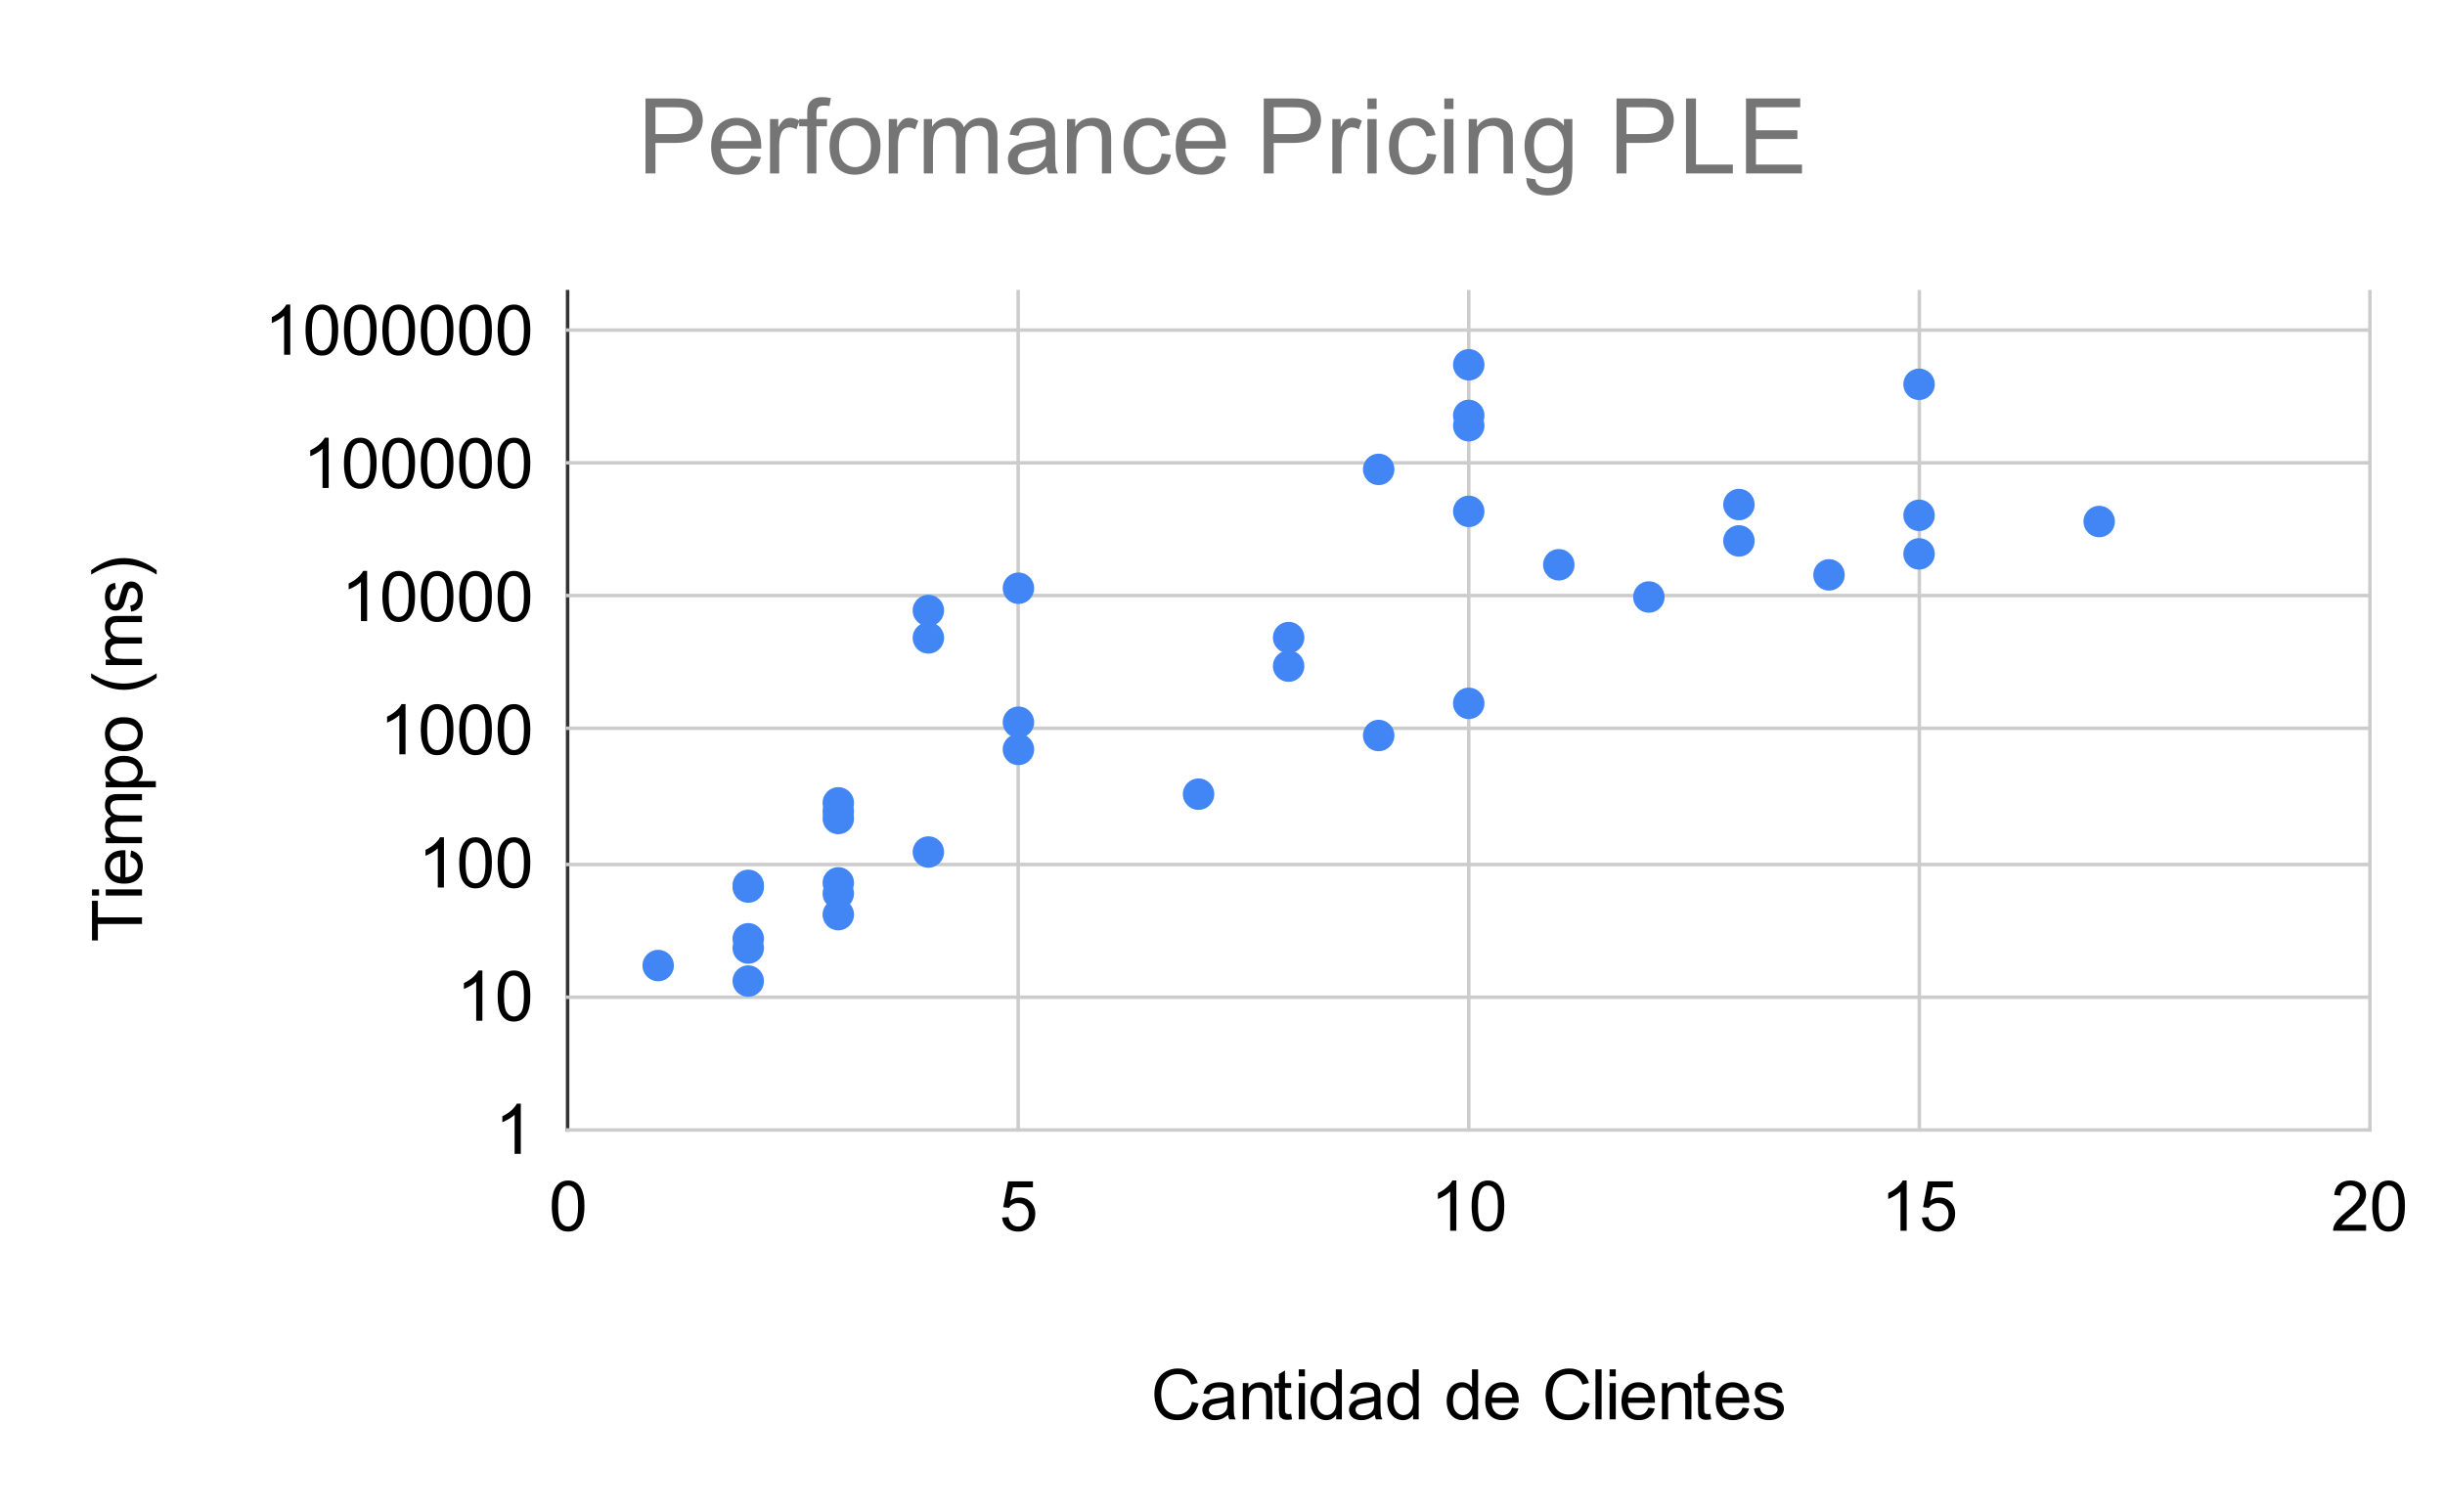 <svg version="1.1" viewBox="0.0 0.0 700.0 433.0" fill="none" stroke="none" stroke-linecap="square" stroke-miterlimit="10" width="700" height="433" xmlns:xlink="http://www.w3.org/1999/xlink" xmlns="http://www.w3.org/2000/svg"><path fill="#ffffff" d="M0 0L700.0 0L700.0 433.0L0 433.0L0 0Z" fill-rule="nonzero"/><path stroke="#333333" stroke-width="1.0" stroke-linecap="butt" d="M162.5 83.5L162.5 323.5" fill-rule="nonzero"/><path stroke="#cccccc" stroke-width="1.0" stroke-linecap="butt" d="M291.5 83.5L291.5 323.5" fill-rule="nonzero"/><path stroke="#cccccc" stroke-width="1.0" stroke-linecap="butt" d="M420.5 83.5L420.5 323.5" fill-rule="nonzero"/><path stroke="#cccccc" stroke-width="1.0" stroke-linecap="butt" d="M549.5 83.5L549.5 323.5" fill-rule="nonzero"/><path stroke="#cccccc" stroke-width="1.0" stroke-linecap="butt" d="M678.5 83.5L678.5 323.5" fill-rule="nonzero"/><path stroke="#cccccc" stroke-width="1.0" stroke-linecap="butt" d="M162.5 323.5L678.5 323.5" fill-rule="nonzero"/><path stroke="#cccccc" stroke-width="1.0" stroke-linecap="butt" d="M162.5 285.5L678.5 285.5" fill-rule="nonzero"/><path stroke="#cccccc" stroke-width="1.0" stroke-linecap="butt" d="M162.5 247.5L678.5 247.5" fill-rule="nonzero"/><path stroke="#cccccc" stroke-width="1.0" stroke-linecap="butt" d="M162.5 208.5L678.5 208.5" fill-rule="nonzero"/><path stroke="#cccccc" stroke-width="1.0" stroke-linecap="butt" d="M162.5 170.5L678.5 170.5" fill-rule="nonzero"/><path stroke="#cccccc" stroke-width="1.0" stroke-linecap="butt" d="M162.5 132.5L678.5 132.5" fill-rule="nonzero"/><path stroke="#cccccc" stroke-width="1.0" stroke-linecap="butt" d="M162.5 94.5L678.5 94.5" fill-rule="nonzero"/><clipPath id="id_0"><path d="M162.65 83.083L678.35 83.083L678.35 323.35L162.65 323.35L162.65 83.083Z" clip-rule="nonzero"/></clipPath><path fill="#4285f4" clip-path="url(#id_0)" d="M192.935 276.431C192.935 278.917 190.92 280.931 188.435 280.931C185.95 280.931 183.935 278.917 183.935 276.431C183.935 273.946 185.95 271.931 188.435 271.931C190.92 271.931 192.935 273.946 192.935 276.431Z" fill-rule="nonzero"/><path fill="#4285f4" clip-path="url(#id_0)" d="M218.72 253.968C218.72 256.454 216.705 258.468 214.22 258.468C211.735 258.468 209.72 256.454 209.72 253.968C209.72 251.483 211.735 249.468 214.22 249.468C216.705 249.468 218.72 251.483 218.72 253.968Z" fill-rule="nonzero"/><path fill="#4285f4" clip-path="url(#id_0)" d="M218.72 268.77C218.72 271.255 216.705 273.27 214.22 273.27C211.735 273.27 209.72 271.255 209.72 268.77C209.72 266.285 211.735 264.27 214.22 264.27C216.705 264.27 218.72 266.285 218.72 268.77Z" fill-rule="nonzero"/><path fill="#4285f4" clip-path="url(#id_0)" d="M244.505 252.759C244.505 255.244 242.49 257.259 240.005 257.259C237.52 257.259 235.505 255.244 235.505 252.759C235.505 250.274 237.52 248.259 240.005 248.259C242.49 248.259 244.505 250.274 244.505 252.759Z" fill-rule="nonzero"/><path fill="#4285f4" clip-path="url(#id_0)" d="M244.505 261.852C244.505 264.338 242.49 266.352 240.005 266.352C237.52 266.352 235.505 264.338 235.505 261.852C235.505 259.367 237.52 257.352 240.005 257.352C242.49 257.352 244.505 259.367 244.505 261.852Z" fill-rule="nonzero"/><path fill="#4285f4" clip-path="url(#id_0)" d="M244.505 255.825C244.505 258.31 242.49 260.325 240.005 260.325C237.52 260.325 235.505 258.31 235.505 255.825C235.505 253.34 237.52 251.325 240.005 251.325C242.49 251.325 244.505 253.34 244.505 255.825Z" fill-rule="nonzero"/><path fill="#4285f4" clip-path="url(#id_0)" d="M270.29 243.931C270.29 246.416 268.275 248.431 265.79 248.431C263.305 248.431 261.29 246.416 261.29 243.931C261.29 241.445 263.305 239.431 265.79 239.431C268.275 239.431 270.29 241.445 270.29 243.931Z" fill-rule="nonzero"/><path fill="#4285f4" clip-path="url(#id_0)" d="M347.645 227.366C347.645 229.851 345.63 231.866 343.145 231.866C340.66 231.866 338.645 229.851 338.645 227.366C338.645 224.881 340.66 222.866 343.145 222.866C345.63 222.866 347.645 224.881 347.645 227.366Z" fill-rule="nonzero"/><path fill="#4285f4" clip-path="url(#id_0)" d="M218.72 280.874C218.72 283.359 216.705 285.374 214.22 285.374C211.735 285.374 209.72 283.359 209.72 280.874C209.72 278.389 211.735 276.374 214.22 276.374C216.705 276.374 218.72 278.389 218.72 280.874Z" fill-rule="nonzero"/><path fill="#4285f4" clip-path="url(#id_0)" d="M399.215 210.572C399.215 213.058 397.2 215.072 394.715 215.072C392.23 215.072 390.215 213.058 390.215 210.572C390.215 208.087 392.23 206.072 394.715 206.072C397.2 206.072 399.215 208.087 399.215 210.572Z" fill-rule="nonzero"/><path fill="#4285f4" clip-path="url(#id_0)" d="M218.72 253.474C218.72 255.959 216.705 257.974 214.22 257.974C211.735 257.974 209.72 255.959 209.72 253.474C209.72 250.989 211.735 248.974 214.22 248.974C216.705 248.974 218.72 250.989 218.72 253.474Z" fill-rule="nonzero"/><path fill="#4285f4" clip-path="url(#id_0)" d="M425.0 201.37C425.0 203.856 422.985 205.87 420.5 205.87C418.015 205.87 416.0 203.856 416.0 201.37C416.0 198.885 418.015 196.87 420.5 196.87C422.985 196.87 425.0 198.885 425.0 201.37Z" fill-rule="nonzero"/><path fill="#4285f4" clip-path="url(#id_0)" d="M244.505 234.334C244.505 236.819 242.49 238.834 240.005 238.834C237.52 238.834 235.505 236.819 235.505 234.334C235.505 231.849 237.52 229.834 240.005 229.834C242.49 229.834 244.505 231.849 244.505 234.334Z" fill-rule="nonzero"/><path fill="#4285f4" clip-path="url(#id_0)" d="M244.505 232.248C244.505 234.733 242.49 236.748 240.005 236.748C237.52 236.748 235.505 234.733 235.505 232.248C235.505 229.763 237.52 227.748 240.005 227.748C242.49 227.748 244.505 229.763 244.505 232.248Z" fill-rule="nonzero"/><path fill="#4285f4" clip-path="url(#id_0)" d="M450.785 161.694C450.785 164.179 448.77 166.194 446.285 166.194C443.8 166.194 441.785 164.179 441.785 161.694C441.785 159.209 443.8 157.194 446.285 157.194C448.77 157.194 450.785 159.209 450.785 161.694Z" fill-rule="nonzero"/><path fill="#4285f4" clip-path="url(#id_0)" d="M476.57 170.921C476.57 173.406 474.555 175.421 472.07 175.421C469.585 175.421 467.57 173.406 467.57 170.921C467.57 168.436 469.585 166.421 472.07 166.421C474.555 166.421 476.57 168.436 476.57 170.921Z" fill-rule="nonzero"/><path fill="#4285f4" clip-path="url(#id_0)" d="M270.29 182.628C270.29 185.113 268.275 187.128 265.79 187.128C263.305 187.128 261.29 185.113 261.29 182.628C261.29 180.142 263.305 178.128 265.79 178.128C268.275 178.128 270.29 180.142 270.29 182.628Z" fill-rule="nonzero"/><path fill="#4285f4" clip-path="url(#id_0)" d="M218.72 271.425C218.72 273.911 216.705 275.925 214.22 275.925C211.735 275.925 209.72 273.911 209.72 271.425C209.72 268.94 211.735 266.925 214.22 266.925C216.705 266.925 218.72 268.94 218.72 271.425Z" fill-rule="nonzero"/><path fill="#4285f4" clip-path="url(#id_0)" d="M502.355 154.865C502.355 157.35 500.34 159.365 497.855 159.365C495.37 159.365 493.355 157.35 493.355 154.865C493.355 152.38 495.37 150.365 497.855 150.365C500.34 150.365 502.355 152.38 502.355 154.865Z" fill-rule="nonzero"/><path fill="#4285f4" clip-path="url(#id_0)" d="M373.43 190.708C373.43 193.193 371.415 195.208 368.93 195.208C366.445 195.208 364.43 193.193 364.43 190.708C364.43 188.222 366.445 186.208 368.93 186.208C371.415 186.208 373.43 188.222 373.43 190.708Z" fill-rule="nonzero"/><path fill="#4285f4" clip-path="url(#id_0)" d="M502.355 144.453C502.355 146.938 500.34 148.953 497.855 148.953C495.37 148.953 493.355 146.938 493.355 144.453C493.355 141.968 495.37 139.953 497.855 139.953C500.34 139.953 502.355 141.968 502.355 144.453Z" fill-rule="nonzero"/><path fill="#4285f4" clip-path="url(#id_0)" d="M373.43 182.537C373.43 185.022 371.415 187.037 368.93 187.037C366.445 187.037 364.43 185.022 364.43 182.537C364.43 180.052 366.445 178.037 368.93 178.037C371.415 178.037 373.43 180.052 373.43 182.537Z" fill-rule="nonzero"/><path fill="#4285f4" clip-path="url(#id_0)" d="M244.505 229.86C244.505 232.345 242.49 234.36 240.005 234.36C237.52 234.36 235.505 232.345 235.505 229.86C235.505 227.375 237.52 225.36 240.005 225.36C242.49 225.36 244.505 227.375 244.505 229.86Z" fill-rule="nonzero"/><path fill="#4285f4" clip-path="url(#id_0)" d="M528.14 164.584C528.14 167.069 526.125 169.084 523.64 169.084C521.155 169.084 519.14 167.069 519.14 164.584C519.14 162.099 521.155 160.084 523.64 160.084C526.125 160.084 528.14 162.099 528.14 164.584Z" fill-rule="nonzero"/><path fill="#4285f4" clip-path="url(#id_0)" d="M270.29 174.785C270.29 177.27 268.275 179.285 265.79 179.285C263.305 179.285 261.29 177.27 261.29 174.785C261.29 172.3 263.305 170.285 265.79 170.285C268.275 170.285 270.29 172.3 270.29 174.785Z" fill-rule="nonzero"/><path fill="#4285f4" clip-path="url(#id_0)" d="M399.215 134.384C399.215 136.869 397.2 138.884 394.715 138.884C392.23 138.884 390.215 136.869 390.215 134.384C390.215 131.899 392.23 129.884 394.715 129.884C397.2 129.884 399.215 131.899 399.215 134.384Z" fill-rule="nonzero"/><path fill="#4285f4" clip-path="url(#id_0)" d="M296.075 168.408C296.075 170.894 294.06 172.908 291.575 172.908C289.09 172.908 287.075 170.894 287.075 168.408C287.075 165.923 289.09 163.908 291.575 163.908C294.06 163.908 296.075 165.923 296.075 168.408Z" fill-rule="nonzero"/><path fill="#4285f4" clip-path="url(#id_0)" d="M425.0 104.435C425.0 106.92 422.985 108.935 420.5 108.935C418.015 108.935 416.0 106.92 416.0 104.435C416.0 101.95 418.015 99.935 420.5 99.935C422.985 99.935 425.0 101.95 425.0 104.435Z" fill-rule="nonzero"/><path fill="#4285f4" clip-path="url(#id_0)" d="M553.925 147.529C553.925 150.014 551.91 152.029 549.425 152.029C546.94 152.029 544.925 150.014 544.925 147.529C544.925 145.044 546.94 143.029 549.425 143.029C551.91 143.029 553.925 145.044 553.925 147.529Z" fill-rule="nonzero"/><path fill="#4285f4" clip-path="url(#id_0)" d="M296.075 214.558C296.075 217.043 294.06 219.058 291.575 219.058C289.09 219.058 287.075 217.043 287.075 214.558C287.075 212.073 289.09 210.058 291.575 210.058C294.06 210.058 296.075 212.073 296.075 214.558Z" fill-rule="nonzero"/><path fill="#4285f4" clip-path="url(#id_0)" d="M605.495 149.311C605.495 151.797 603.48 153.811 600.995 153.811C598.51 153.811 596.495 151.797 596.495 149.311C596.495 146.826 598.51 144.811 600.995 144.811C603.48 144.811 605.495 146.826 605.495 149.311Z" fill-rule="nonzero"/><path fill="#4285f4" clip-path="url(#id_0)" d="M425.0 121.878C425.0 124.363 422.985 126.378 420.5 126.378C418.015 126.378 416.0 124.363 416.0 121.878C416.0 119.393 418.015 117.378 420.5 117.378C422.985 117.378 425.0 119.393 425.0 121.878Z" fill-rule="nonzero"/><path fill="#4285f4" clip-path="url(#id_0)" d="M553.925 158.574C553.925 161.06 551.91 163.074 549.425 163.074C546.94 163.074 544.925 161.06 544.925 158.574C544.925 156.089 546.94 154.074 549.425 154.074C551.91 154.074 553.925 156.089 553.925 158.574Z" fill-rule="nonzero"/><path fill="#4285f4" clip-path="url(#id_0)" d="M425.0 118.938C425.0 121.423 422.985 123.438 420.5 123.438C418.015 123.438 416.0 121.423 416.0 118.938C416.0 116.452 418.015 114.438 420.5 114.438C422.985 114.438 425.0 116.452 425.0 118.938Z" fill-rule="nonzero"/><path fill="#4285f4" clip-path="url(#id_0)" d="M296.075 206.772C296.075 209.257 294.06 211.272 291.575 211.272C289.09 211.272 287.075 209.257 287.075 206.772C287.075 204.286 289.09 202.272 291.575 202.272C294.06 202.272 296.075 204.286 296.075 206.772Z" fill-rule="nonzero"/><path fill="#4285f4" clip-path="url(#id_0)" d="M425.0 146.408C425.0 148.893 422.985 150.908 420.5 150.908C418.015 150.908 416.0 148.893 416.0 146.408C416.0 143.922 418.015 141.908 420.5 141.908C422.985 141.908 425.0 143.922 425.0 146.408Z" fill-rule="nonzero"/><path fill="#4285f4" clip-path="url(#id_0)" d="M553.925 110.026C553.925 112.511 551.91 114.526 549.425 114.526C546.94 114.526 544.925 112.511 544.925 110.026C544.925 107.541 546.94 105.526 549.425 105.526C551.91 105.526 553.925 107.541 553.925 110.026Z" fill-rule="nonzero"/><path fill="#000000" d="M341.266 401.334L343.156 401.803Q342.562 404.147 341.016 405.381Q339.469 406.6 337.219 406.6Q334.906 406.6 333.453 405.663Q332.016 404.709 331.25 402.928Q330.5 401.131 330.5 399.084Q330.5 396.85 331.344 395.194Q332.203 393.522 333.781 392.663Q335.359 391.788 337.25 391.788Q339.406 391.788 340.859 392.881Q342.328 393.975 342.906 395.959L341.047 396.397Q340.547 394.834 339.594 394.131Q338.656 393.413 337.219 393.413Q335.562 393.413 334.453 394.209Q333.344 394.991 332.891 396.334Q332.453 397.663 332.453 399.069Q332.453 400.897 332.984 402.272Q333.516 403.631 334.641 404.303Q335.766 404.975 337.062 404.975Q338.656 404.975 339.766 404.053Q340.875 403.131 341.266 401.334ZM351.594 405.069Q350.609 405.897 349.703 406.241Q348.797 406.584 347.766 406.584Q346.062 406.584 345.141 405.756Q344.219 404.913 344.219 403.616Q344.219 402.85 344.562 402.225Q344.922 401.6 345.484 401.225Q346.047 400.834 346.75 400.631Q347.266 400.506 348.312 400.366Q350.438 400.116 351.438 399.772Q351.453 399.413 351.453 399.303Q351.453 398.241 350.953 397.788Q350.281 397.194 348.953 397.194Q347.703 397.194 347.109 397.631Q346.531 398.069 346.25 399.178L344.531 398.944Q344.766 397.834 345.297 397.163Q345.828 396.475 346.844 396.116Q347.859 395.741 349.203 395.741Q350.531 395.741 351.359 396.053Q352.188 396.366 352.578 396.85Q352.969 397.319 353.125 398.038Q353.219 398.491 353.219 399.663L353.219 402.006Q353.219 404.459 353.328 405.116Q353.438 405.756 353.781 406.35L351.938 406.35Q351.672 405.803 351.594 405.069ZM351.438 401.147Q350.484 401.538 348.562 401.803Q347.484 401.959 347.031 402.163Q346.594 402.35 346.344 402.725Q346.094 403.1 346.094 403.569Q346.094 404.272 346.625 404.741Q347.156 405.209 348.188 405.209Q349.203 405.209 349.984 404.772Q350.781 404.319 351.156 403.553Q351.438 402.944 351.438 401.788L351.438 401.147ZM355.812 406.35L355.812 395.975L357.406 395.975L357.406 397.459Q358.547 395.741 360.703 395.741Q361.641 395.741 362.422 396.084Q363.219 396.413 363.609 396.959Q364.0 397.506 364.156 398.256Q364.25 398.756 364.25 399.975L364.25 406.35L362.484 406.35L362.484 400.038Q362.484 398.959 362.281 398.428Q362.078 397.897 361.547 397.584Q361.031 397.272 360.328 397.272Q359.203 397.272 358.391 397.991Q357.578 398.694 357.578 400.678L357.578 406.35L355.812 406.35ZM369.656 404.772L369.906 406.334Q369.172 406.491 368.578 406.491Q367.625 406.491 367.094 406.194Q366.578 405.881 366.359 405.397Q366.141 404.897 366.141 403.319L366.141 397.35L364.859 397.35L364.859 395.975L366.141 395.975L366.141 393.413L367.891 392.35L367.891 395.975L369.656 395.975L369.656 397.35L367.891 397.35L367.891 403.413Q367.891 404.163 367.984 404.381Q368.078 404.584 368.281 404.725Q368.5 404.85 368.891 404.85Q369.172 404.85 369.656 404.772ZM371.828 394.053L371.828 392.038L373.594 392.038L373.594 394.053L371.828 394.053ZM371.828 406.35L371.828 395.975L373.594 395.975L373.594 406.35L371.828 406.35ZM382.547 406.35L382.547 405.038Q381.562 406.584 379.641 406.584Q378.406 406.584 377.359 405.897Q376.328 405.209 375.75 403.991Q375.188 402.772 375.188 401.178Q375.188 399.616 375.703 398.35Q376.219 397.084 377.25 396.413Q378.297 395.741 379.562 395.741Q380.5 395.741 381.234 396.147Q381.969 396.538 382.438 397.163L382.438 392.038L384.172 392.038L384.172 406.35L382.547 406.35ZM376.984 401.178Q376.984 403.163 377.828 404.147Q378.672 405.131 379.812 405.131Q380.969 405.131 381.766 404.194Q382.578 403.256 382.578 401.319Q382.578 399.194 381.75 398.194Q380.938 397.194 379.734 397.194Q378.562 397.194 377.766 398.163Q376.984 399.116 376.984 401.178ZM393.594 405.069Q392.609 405.897 391.703 406.241Q390.797 406.584 389.766 406.584Q388.062 406.584 387.141 405.756Q386.219 404.913 386.219 403.616Q386.219 402.85 386.562 402.225Q386.922 401.6 387.484 401.225Q388.047 400.834 388.75 400.631Q389.266 400.506 390.312 400.366Q392.438 400.116 393.438 399.772Q393.453 399.413 393.453 399.303Q393.453 398.241 392.953 397.788Q392.281 397.194 390.953 397.194Q389.703 397.194 389.109 397.631Q388.531 398.069 388.25 399.178L386.531 398.944Q386.766 397.834 387.297 397.163Q387.828 396.475 388.844 396.116Q389.859 395.741 391.203 395.741Q392.531 395.741 393.359 396.053Q394.188 396.366 394.578 396.85Q394.969 397.319 395.125 398.038Q395.219 398.491 395.219 399.663L395.219 402.006Q395.219 404.459 395.328 405.116Q395.438 405.756 395.781 406.35L393.938 406.35Q393.672 405.803 393.594 405.069ZM393.438 401.147Q392.484 401.538 390.562 401.803Q389.484 401.959 389.031 402.163Q388.594 402.35 388.344 402.725Q388.094 403.1 388.094 403.569Q388.094 404.272 388.625 404.741Q389.156 405.209 390.188 405.209Q391.203 405.209 391.984 404.772Q392.781 404.319 393.156 403.553Q393.438 402.944 393.438 401.788L393.438 401.147ZM404.547 406.35L404.547 405.038Q403.562 406.584 401.641 406.584Q400.406 406.584 399.359 405.897Q398.328 405.209 397.75 403.991Q397.188 402.772 397.188 401.178Q397.188 399.616 397.703 398.35Q398.219 397.084 399.25 396.413Q400.297 395.741 401.562 395.741Q402.5 395.741 403.234 396.147Q403.969 396.538 404.438 397.163L404.438 392.038L406.172 392.038L406.172 406.35L404.547 406.35ZM398.984 401.178Q398.984 403.163 399.828 404.147Q400.672 405.131 401.812 405.131Q402.969 405.131 403.766 404.194Q404.578 403.256 404.578 401.319Q404.578 399.194 403.75 398.194Q402.938 397.194 401.734 397.194Q400.562 397.194 399.766 398.163Q398.984 399.116 398.984 401.178ZM421.547 406.35L421.547 405.038Q420.562 406.584 418.641 406.584Q417.406 406.584 416.359 405.897Q415.328 405.209 414.75 403.991Q414.188 402.772 414.188 401.178Q414.188 399.616 414.703 398.35Q415.219 397.084 416.25 396.413Q417.297 395.741 418.562 395.741Q419.5 395.741 420.234 396.147Q420.969 396.538 421.438 397.163L421.438 392.038L423.172 392.038L423.172 406.35L421.547 406.35ZM415.984 401.178Q415.984 403.163 416.828 404.147Q417.672 405.131 418.812 405.131Q419.969 405.131 420.766 404.194Q421.578 403.256 421.578 401.319Q421.578 399.194 420.75 398.194Q419.938 397.194 418.734 397.194Q417.562 397.194 416.766 398.163Q415.984 399.116 415.984 401.178ZM432.922 403.006L434.734 403.241Q434.312 404.819 433.141 405.709Q431.984 406.584 430.172 406.584Q427.906 406.584 426.562 405.194Q425.234 403.788 425.234 401.256Q425.234 398.631 426.578 397.194Q427.922 395.741 430.078 395.741Q432.156 395.741 433.469 397.163Q434.797 398.569 434.797 401.147Q434.797 401.303 434.781 401.616L427.047 401.616Q427.141 403.319 428.016 404.225Q428.891 405.131 430.188 405.131Q431.156 405.131 431.828 404.631Q432.516 404.116 432.922 403.006ZM427.141 400.163L432.938 400.163Q432.828 398.866 432.281 398.209Q431.438 397.194 430.094 397.194Q428.891 397.194 428.062 398.006Q427.234 398.803 427.141 400.163ZM453.266 401.334L455.156 401.803Q454.562 404.147 453.016 405.381Q451.469 406.6 449.219 406.6Q446.906 406.6 445.453 405.663Q444.016 404.709 443.25 402.928Q442.5 401.131 442.5 399.084Q442.5 396.85 443.344 395.194Q444.203 393.522 445.781 392.663Q447.359 391.788 449.25 391.788Q451.406 391.788 452.859 392.881Q454.328 393.975 454.906 395.959L453.047 396.397Q452.547 394.834 451.594 394.131Q450.656 393.413 449.219 393.413Q447.562 393.413 446.453 394.209Q445.344 394.991 444.891 396.334Q444.453 397.663 444.453 399.069Q444.453 400.897 444.984 402.272Q445.516 403.631 446.641 404.303Q447.766 404.975 449.062 404.975Q450.656 404.975 451.766 404.053Q452.875 403.131 453.266 401.334ZM456.781 406.35L456.781 392.038L458.531 392.038L458.531 406.35L456.781 406.35ZM460.828 394.053L460.828 392.038L462.594 392.038L462.594 394.053L460.828 394.053ZM460.828 406.35L460.828 395.975L462.594 395.975L462.594 406.35L460.828 406.35ZM471.922 403.006L473.734 403.241Q473.312 404.819 472.141 405.709Q470.984 406.584 469.172 406.584Q466.906 406.584 465.562 405.194Q464.234 403.788 464.234 401.256Q464.234 398.631 465.578 397.194Q466.922 395.741 469.078 395.741Q471.156 395.741 472.469 397.163Q473.797 398.569 473.797 401.147Q473.797 401.303 473.781 401.616L466.047 401.616Q466.141 403.319 467.016 404.225Q467.891 405.131 469.188 405.131Q470.156 405.131 470.828 404.631Q471.516 404.116 471.922 403.006ZM466.141 400.163L471.938 400.163Q471.828 398.866 471.281 398.209Q470.438 397.194 469.094 397.194Q467.891 397.194 467.062 398.006Q466.234 398.803 466.141 400.163ZM475.812 406.35L475.812 395.975L477.406 395.975L477.406 397.459Q478.547 395.741 480.703 395.741Q481.641 395.741 482.422 396.084Q483.219 396.413 483.609 396.959Q484.0 397.506 484.156 398.256Q484.25 398.756 484.25 399.975L484.25 406.35L482.484 406.35L482.484 400.038Q482.484 398.959 482.281 398.428Q482.078 397.897 481.547 397.584Q481.031 397.272 480.328 397.272Q479.203 397.272 478.391 397.991Q477.578 398.694 477.578 400.678L477.578 406.35L475.812 406.35ZM489.656 404.772L489.906 406.334Q489.172 406.491 488.578 406.491Q487.625 406.491 487.094 406.194Q486.578 405.881 486.359 405.397Q486.141 404.897 486.141 403.319L486.141 397.35L484.859 397.35L484.859 395.975L486.141 395.975L486.141 393.413L487.891 392.35L487.891 395.975L489.656 395.975L489.656 397.35L487.891 397.35L487.891 403.413Q487.891 404.163 487.984 404.381Q488.078 404.584 488.281 404.725Q488.5 404.85 488.891 404.85Q489.172 404.85 489.656 404.772ZM498.922 403.006L500.734 403.241Q500.312 404.819 499.141 405.709Q497.984 406.584 496.172 406.584Q493.906 406.584 492.562 405.194Q491.234 403.788 491.234 401.256Q491.234 398.631 492.578 397.194Q493.922 395.741 496.078 395.741Q498.156 395.741 499.469 397.163Q500.797 398.569 500.797 401.147Q500.797 401.303 500.781 401.616L493.047 401.616Q493.141 403.319 494.016 404.225Q494.891 405.131 496.188 405.131Q497.156 405.131 497.828 404.631Q498.516 404.116 498.922 403.006ZM493.141 400.163L498.938 400.163Q498.828 398.866 498.281 398.209Q497.438 397.194 496.094 397.194Q494.891 397.194 494.062 398.006Q493.234 398.803 493.141 400.163ZM502.109 403.256L503.859 402.975Q504.0 404.022 504.672 404.584Q505.344 405.131 506.547 405.131Q507.75 405.131 508.328 404.647Q508.922 404.147 508.922 403.491Q508.922 402.897 508.406 402.553Q508.047 402.319 506.609 401.959Q504.672 401.459 503.922 401.116Q503.188 400.756 502.797 400.131Q502.406 399.491 502.406 398.725Q502.406 398.038 502.719 397.444Q503.047 396.85 503.594 396.459Q504.0 396.163 504.703 395.959Q505.422 395.741 506.234 395.741Q507.453 395.741 508.375 396.1Q509.297 396.444 509.734 397.053Q510.172 397.647 510.344 398.647L508.625 398.881Q508.5 398.084 507.938 397.647Q507.375 397.194 506.359 397.194Q505.141 397.194 504.625 397.6Q504.109 397.991 504.109 398.522Q504.109 398.866 504.328 399.147Q504.531 399.428 505.0 399.616Q505.266 399.709 506.547 400.053Q508.422 400.553 509.156 400.881Q509.891 401.194 510.312 401.803Q510.734 402.397 510.734 403.303Q510.734 404.178 510.219 404.959Q509.703 405.741 508.734 406.163Q507.766 406.584 506.547 406.584Q504.531 406.584 503.469 405.741Q502.406 404.897 502.109 403.256Z" fill-rule="nonzero"/><path fill="#000000" d="M40.65 264.529L28.025 264.529L28.025 269.248L26.338 269.248L26.338 257.904L28.025 257.904L28.025 262.639L40.65 262.639L40.65 264.529ZM28.353 256.389L26.338 256.389L26.338 254.623L28.353 254.623L28.353 256.389ZM40.65 256.389L30.275 256.389L30.275 254.623L40.65 254.623L40.65 256.389ZM37.306 245.295L37.541 243.482Q39.119 243.904 40.009 245.076Q40.884 246.232 40.884 248.045Q40.884 250.31 39.494 251.654Q38.088 252.982 35.556 252.982Q32.931 252.982 31.494 251.639Q30.041 250.295 30.041 248.139Q30.041 246.06 31.463 244.748Q32.869 243.42 35.447 243.42Q35.603 243.42 35.916 243.435L35.916 251.17Q37.619 251.076 38.525 250.201Q39.431 249.326 39.431 248.029Q39.431 247.06 38.931 246.389Q38.416 245.701 37.306 245.295ZM34.463 251.076L34.463 245.279Q33.166 245.389 32.509 245.935Q31.494 246.779 31.494 248.123Q31.494 249.326 32.306 250.154Q33.103 250.982 34.463 251.076ZM40.65 241.404L30.275 241.404L30.275 239.826L31.728 239.826Q30.978 239.342 30.509 238.529Q30.041 237.717 30.041 236.685Q30.041 235.529 30.525 234.795Q30.994 234.06 31.853 233.748Q30.041 232.514 30.041 230.545Q30.041 228.998 30.9 228.17Q31.759 227.342 33.525 227.342L40.65 227.342L40.65 229.092L34.119 229.092Q33.056 229.092 32.603 229.264Q32.134 229.435 31.853 229.889Q31.572 230.326 31.572 230.935Q31.572 232.029 32.306 232.764Q33.025 233.482 34.619 233.482L40.65 233.482L40.65 235.232L33.916 235.232Q32.744 235.232 32.166 235.67Q31.572 236.092 31.572 237.076Q31.572 237.81 31.963 238.451Q32.353 239.076 33.103 239.357Q33.853 239.639 35.275 239.639L40.65 239.639L40.65 241.404ZM44.619 225.404L30.275 225.404L30.275 223.795L31.619 223.795Q30.838 223.232 30.447 222.529Q30.041 221.81 30.041 220.795Q30.041 219.467 30.728 218.451Q31.416 217.435 32.666 216.92Q33.9 216.389 35.384 216.389Q36.978 216.389 38.259 216.967Q39.525 217.529 40.213 218.623Q40.884 219.717 40.884 220.92Q40.884 221.795 40.509 222.498Q40.134 223.185 39.572 223.639L44.619 223.639L44.619 225.404ZM35.525 223.81Q37.525 223.81 38.478 222.998Q39.431 222.185 39.431 221.029Q39.431 219.857 38.447 219.029Q37.463 218.185 35.369 218.185Q33.4 218.185 32.416 219.014Q31.416 219.826 31.416 220.951Q31.416 222.076 32.478 222.951Q33.525 223.81 35.525 223.81ZM35.463 215.045Q32.588 215.045 31.197 213.451Q30.041 212.107 30.041 210.185Q30.041 208.045 31.447 206.701Q32.853 205.342 35.322 205.342Q37.322 205.342 38.478 205.935Q39.619 206.529 40.259 207.685Q40.884 208.826 40.884 210.185Q40.884 212.373 39.494 213.717Q38.088 215.045 35.463 215.045ZM35.463 213.248Q37.463 213.248 38.447 212.389Q39.431 211.514 39.431 210.185Q39.431 208.873 38.447 208.014Q37.447 207.139 35.4 207.139Q33.478 207.139 32.494 208.014Q31.494 208.889 31.494 210.185Q31.494 211.514 32.494 212.389Q33.478 213.248 35.463 213.248ZM44.853 194.045Q43.025 195.498 40.572 196.498Q38.103 197.498 35.463 197.498Q33.134 197.498 31.009 196.748Q28.541 195.873 26.088 194.045L26.088 192.779Q28.119 193.967 28.994 194.342Q30.338 194.935 31.806 195.279Q33.634 195.701 35.478 195.701Q40.166 195.701 44.853 192.779L44.853 194.045ZM40.65 190.404L30.275 190.404L30.275 188.826L31.728 188.826Q30.978 188.342 30.509 187.529Q30.041 186.717 30.041 185.685Q30.041 184.529 30.525 183.795Q30.994 183.06 31.853 182.748Q30.041 181.514 30.041 179.545Q30.041 177.998 30.9 177.17Q31.759 176.342 33.525 176.342L40.65 176.342L40.65 178.092L34.119 178.092Q33.056 178.092 32.603 178.264Q32.134 178.435 31.853 178.889Q31.572 179.326 31.572 179.935Q31.572 181.029 32.306 181.764Q33.025 182.482 34.619 182.482L40.65 182.482L40.65 184.232L33.916 184.232Q32.744 184.232 32.166 184.67Q31.572 185.092 31.572 186.076Q31.572 186.81 31.963 187.451Q32.353 188.076 33.103 188.357Q33.853 188.639 35.275 188.639L40.65 188.639L40.65 190.404ZM37.556 175.107L37.275 173.357Q38.322 173.217 38.884 172.545Q39.431 171.873 39.431 170.67Q39.431 169.467 38.947 168.889Q38.447 168.295 37.791 168.295Q37.197 168.295 36.853 168.81Q36.619 169.17 36.259 170.607Q35.759 172.545 35.416 173.295Q35.056 174.029 34.431 174.42Q33.791 174.81 33.025 174.81Q32.338 174.81 31.744 174.498Q31.15 174.17 30.759 173.623Q30.463 173.217 30.259 172.514Q30.041 171.795 30.041 170.982Q30.041 169.764 30.4 168.842Q30.744 167.92 31.353 167.482Q31.947 167.045 32.947 166.873L33.181 168.592Q32.384 168.717 31.947 169.279Q31.494 169.842 31.494 170.857Q31.494 172.076 31.9 172.592Q32.291 173.107 32.822 173.107Q33.166 173.107 33.447 172.889Q33.728 172.685 33.916 172.217Q34.009 171.951 34.353 170.67Q34.853 168.795 35.181 168.06Q35.494 167.326 36.103 166.904Q36.697 166.482 37.603 166.482Q38.478 166.482 39.259 166.998Q40.041 167.514 40.463 168.482Q40.884 169.451 40.884 170.67Q40.884 172.685 40.041 173.748Q39.197 174.81 37.556 175.107ZM44.853 163.248L44.853 164.498Q40.166 161.592 35.478 161.592Q33.634 161.592 31.838 161.998Q30.369 162.342 29.025 162.935Q28.134 163.31 26.088 164.498L26.088 163.248Q28.541 161.404 31.009 160.529Q33.134 159.779 35.463 159.779Q38.103 159.779 40.572 160.795Q43.025 161.795 44.853 163.248Z" fill-rule="nonzero"/><path fill="#000000" d="M149.103 330.35L147.338 330.35L147.338 319.147Q146.713 319.756 145.681 320.366Q144.65 320.959 143.822 321.272L143.822 319.569Q145.306 318.881 146.4 317.897Q147.509 316.897 147.963 315.975L149.103 315.975L149.103 330.35Z" fill-rule="nonzero"/><path fill="#000000" d="M138.103 292.219L136.338 292.219L136.338 281.016Q135.713 281.625 134.681 282.234Q133.65 282.828 132.822 283.141L132.822 281.437Q134.306 280.75 135.4 279.766Q136.509 278.766 136.963 277.844L138.103 277.844L138.103 292.219ZM142.478 285.156Q142.478 282.625 142.994 281.078Q143.525 279.516 144.556 278.687Q145.588 277.844 147.15 277.844Q148.306 277.844 149.166 278.312Q150.041 278.766 150.603 279.641Q151.166 280.516 151.494 281.781Q151.822 283.031 151.822 285.156Q151.822 287.672 151.291 289.219Q150.775 290.766 149.744 291.625Q148.728 292.469 147.15 292.469Q145.072 292.469 143.9 290.984Q142.478 289.187 142.478 285.156ZM144.291 285.156Q144.291 288.687 145.103 289.859Q145.931 291.016 147.15 291.016Q148.353 291.016 149.181 289.844Q150.009 288.672 150.009 285.156Q150.009 281.625 149.181 280.469Q148.353 279.297 147.134 279.297Q145.916 279.297 145.197 280.328Q144.291 281.625 144.291 285.156Z" fill-rule="nonzero"/><path fill="#000000" d="M127.103 254.087L125.338 254.087L125.338 242.884Q124.713 243.494 123.681 244.103Q122.65 244.697 121.822 245.009L121.822 243.306Q123.306 242.619 124.4 241.634Q125.509 240.634 125.963 239.712L127.103 239.712L127.103 254.087ZM131.478 247.025Q131.478 244.494 131.994 242.947Q132.525 241.384 133.556 240.556Q134.588 239.712 136.15 239.712Q137.306 239.712 138.166 240.181Q139.041 240.634 139.603 241.509Q140.166 242.384 140.494 243.65Q140.822 244.9 140.822 247.025Q140.822 249.54 140.291 251.087Q139.775 252.634 138.744 253.494Q137.728 254.337 136.15 254.337Q134.072 254.337 132.9 252.853Q131.478 251.056 131.478 247.025ZM133.291 247.025Q133.291 250.556 134.103 251.728Q134.931 252.884 136.15 252.884Q137.353 252.884 138.181 251.712Q139.009 250.54 139.009 247.025Q139.009 243.494 138.181 242.337Q137.353 241.165 136.134 241.165Q134.916 241.165 134.197 242.197Q133.291 243.494 133.291 247.025ZM142.478 247.025Q142.478 244.494 142.994 242.947Q143.525 241.384 144.556 240.556Q145.588 239.712 147.15 239.712Q148.306 239.712 149.166 240.181Q150.041 240.634 150.603 241.509Q151.166 242.384 151.494 243.65Q151.822 244.9 151.822 247.025Q151.822 249.54 151.291 251.087Q150.775 252.634 149.744 253.494Q148.728 254.337 147.15 254.337Q145.072 254.337 143.9 252.853Q142.478 251.056 142.478 247.025ZM144.291 247.025Q144.291 250.556 145.103 251.728Q145.931 252.884 147.15 252.884Q148.353 252.884 149.181 251.712Q150.009 250.54 150.009 247.025Q150.009 243.494 149.181 242.337Q148.353 241.165 147.134 241.165Q145.916 241.165 145.197 242.197Q144.291 243.494 144.291 247.025Z" fill-rule="nonzero"/><path fill="#000000" d="M116.103 215.956L114.338 215.956L114.338 204.753Q113.713 205.362 112.681 205.972Q111.65 206.565 110.822 206.878L110.822 205.175Q112.306 204.487 113.4 203.503Q114.509 202.503 114.963 201.581L116.103 201.581L116.103 215.956ZM120.478 208.894Q120.478 206.362 120.994 204.815Q121.525 203.253 122.556 202.425Q123.588 201.581 125.15 201.581Q126.306 201.581 127.166 202.05Q128.041 202.503 128.603 203.378Q129.166 204.253 129.494 205.519Q129.822 206.769 129.822 208.894Q129.822 211.409 129.291 212.956Q128.775 214.503 127.744 215.362Q126.728 216.206 125.15 216.206Q123.072 216.206 121.9 214.722Q120.478 212.925 120.478 208.894ZM122.291 208.894Q122.291 212.425 123.103 213.597Q123.931 214.753 125.15 214.753Q126.353 214.753 127.181 213.581Q128.009 212.409 128.009 208.894Q128.009 205.362 127.181 204.206Q126.353 203.034 125.134 203.034Q123.916 203.034 123.197 204.065Q122.291 205.362 122.291 208.894ZM131.478 208.894Q131.478 206.362 131.994 204.815Q132.525 203.253 133.556 202.425Q134.588 201.581 136.15 201.581Q137.306 201.581 138.166 202.05Q139.041 202.503 139.603 203.378Q140.166 204.253 140.494 205.519Q140.822 206.769 140.822 208.894Q140.822 211.409 140.291 212.956Q139.775 214.503 138.744 215.362Q137.728 216.206 136.15 216.206Q134.072 216.206 132.9 214.722Q131.478 212.925 131.478 208.894ZM133.291 208.894Q133.291 212.425 134.103 213.597Q134.931 214.753 136.15 214.753Q137.353 214.753 138.181 213.581Q139.009 212.409 139.009 208.894Q139.009 205.362 138.181 204.206Q137.353 203.034 136.134 203.034Q134.916 203.034 134.197 204.065Q133.291 205.362 133.291 208.894ZM142.478 208.894Q142.478 206.362 142.994 204.815Q143.525 203.253 144.556 202.425Q145.588 201.581 147.15 201.581Q148.306 201.581 149.166 202.05Q150.041 202.503 150.603 203.378Q151.166 204.253 151.494 205.519Q151.822 206.769 151.822 208.894Q151.822 211.409 151.291 212.956Q150.775 214.503 149.744 215.362Q148.728 216.206 147.15 216.206Q145.072 216.206 143.9 214.722Q142.478 212.925 142.478 208.894ZM144.291 208.894Q144.291 212.425 145.103 213.597Q145.931 214.753 147.15 214.753Q148.353 214.753 149.181 213.581Q150.009 212.409 150.009 208.894Q150.009 205.362 149.181 204.206Q148.353 203.034 147.134 203.034Q145.916 203.034 145.197 204.065Q144.291 205.362 144.291 208.894Z" fill-rule="nonzero"/><path fill="#000000" d="M105.103 177.825L103.338 177.825L103.338 166.622Q102.713 167.231 101.681 167.84Q100.65 168.434 99.822 168.747L99.822 167.043Q101.306 166.356 102.4 165.372Q103.509 164.372 103.963 163.45L105.103 163.45L105.103 177.825ZM109.478 170.762Q109.478 168.231 109.994 166.684Q110.525 165.122 111.556 164.293Q112.588 163.45 114.15 163.45Q115.306 163.45 116.166 163.918Q117.041 164.372 117.603 165.247Q118.166 166.122 118.494 167.387Q118.822 168.637 118.822 170.762Q118.822 173.278 118.291 174.825Q117.775 176.372 116.744 177.231Q115.728 178.075 114.15 178.075Q112.072 178.075 110.9 176.59Q109.478 174.793 109.478 170.762ZM111.291 170.762Q111.291 174.293 112.103 175.465Q112.931 176.622 114.15 176.622Q115.353 176.622 116.181 175.45Q117.009 174.278 117.009 170.762Q117.009 167.231 116.181 166.075Q115.353 164.903 114.134 164.903Q112.916 164.903 112.197 165.934Q111.291 167.231 111.291 170.762ZM120.478 170.762Q120.478 168.231 120.994 166.684Q121.525 165.122 122.556 164.293Q123.588 163.45 125.15 163.45Q126.306 163.45 127.166 163.918Q128.041 164.372 128.603 165.247Q129.166 166.122 129.494 167.387Q129.822 168.637 129.822 170.762Q129.822 173.278 129.291 174.825Q128.775 176.372 127.744 177.231Q126.728 178.075 125.15 178.075Q123.072 178.075 121.9 176.59Q120.478 174.793 120.478 170.762ZM122.291 170.762Q122.291 174.293 123.103 175.465Q123.931 176.622 125.15 176.622Q126.353 176.622 127.181 175.45Q128.009 174.278 128.009 170.762Q128.009 167.231 127.181 166.075Q126.353 164.903 125.134 164.903Q123.916 164.903 123.197 165.934Q122.291 167.231 122.291 170.762ZM131.478 170.762Q131.478 168.231 131.994 166.684Q132.525 165.122 133.556 164.293Q134.588 163.45 136.15 163.45Q137.306 163.45 138.166 163.918Q139.041 164.372 139.603 165.247Q140.166 166.122 140.494 167.387Q140.822 168.637 140.822 170.762Q140.822 173.278 140.291 174.825Q139.775 176.372 138.744 177.231Q137.728 178.075 136.15 178.075Q134.072 178.075 132.9 176.59Q131.478 174.793 131.478 170.762ZM133.291 170.762Q133.291 174.293 134.103 175.465Q134.931 176.622 136.15 176.622Q137.353 176.622 138.181 175.45Q139.009 174.278 139.009 170.762Q139.009 167.231 138.181 166.075Q137.353 164.903 136.134 164.903Q134.916 164.903 134.197 165.934Q133.291 167.231 133.291 170.762ZM142.478 170.762Q142.478 168.231 142.994 166.684Q143.525 165.122 144.556 164.293Q145.588 163.45 147.15 163.45Q148.306 163.45 149.166 163.918Q150.041 164.372 150.603 165.247Q151.166 166.122 151.494 167.387Q151.822 168.637 151.822 170.762Q151.822 173.278 151.291 174.825Q150.775 176.372 149.744 177.231Q148.728 178.075 147.15 178.075Q145.072 178.075 143.9 176.59Q142.478 174.793 142.478 170.762ZM144.291 170.762Q144.291 174.293 145.103 175.465Q145.931 176.622 147.15 176.622Q148.353 176.622 149.181 175.45Q150.009 174.278 150.009 170.762Q150.009 167.231 149.181 166.075Q148.353 164.903 147.134 164.903Q145.916 164.903 145.197 165.934Q144.291 167.231 144.291 170.762Z" fill-rule="nonzero"/><path fill="#000000" d="M94.103 139.693L92.338 139.693L92.338 128.49Q91.713 129.1 90.681 129.709Q89.65 130.303 88.822 130.615L88.822 128.912Q90.306 128.225 91.4 127.24Q92.509 126.24 92.963 125.318L94.103 125.318L94.103 139.693ZM98.478 132.631Q98.478 130.1 98.994 128.553Q99.525 126.99 100.556 126.162Q101.588 125.318 103.15 125.318Q104.306 125.318 105.166 125.787Q106.041 126.24 106.603 127.115Q107.166 127.99 107.494 129.256Q107.822 130.506 107.822 132.631Q107.822 135.146 107.291 136.693Q106.775 138.24 105.744 139.1Q104.728 139.943 103.15 139.943Q101.072 139.943 99.9 138.459Q98.478 136.662 98.478 132.631ZM100.291 132.631Q100.291 136.162 101.103 137.334Q101.931 138.49 103.15 138.49Q104.353 138.49 105.181 137.318Q106.009 136.146 106.009 132.631Q106.009 129.1 105.181 127.943Q104.353 126.771 103.134 126.771Q101.916 126.771 101.197 127.803Q100.291 129.1 100.291 132.631ZM109.478 132.631Q109.478 130.1 109.994 128.553Q110.525 126.99 111.556 126.162Q112.588 125.318 114.15 125.318Q115.306 125.318 116.166 125.787Q117.041 126.24 117.603 127.115Q118.166 127.99 118.494 129.256Q118.822 130.506 118.822 132.631Q118.822 135.146 118.291 136.693Q117.775 138.24 116.744 139.1Q115.728 139.943 114.15 139.943Q112.072 139.943 110.9 138.459Q109.478 136.662 109.478 132.631ZM111.291 132.631Q111.291 136.162 112.103 137.334Q112.931 138.49 114.15 138.49Q115.353 138.49 116.181 137.318Q117.009 136.146 117.009 132.631Q117.009 129.1 116.181 127.943Q115.353 126.771 114.134 126.771Q112.916 126.771 112.197 127.803Q111.291 129.1 111.291 132.631ZM120.478 132.631Q120.478 130.1 120.994 128.553Q121.525 126.99 122.556 126.162Q123.588 125.318 125.15 125.318Q126.306 125.318 127.166 125.787Q128.041 126.24 128.603 127.115Q129.166 127.99 129.494 129.256Q129.822 130.506 129.822 132.631Q129.822 135.146 129.291 136.693Q128.775 138.24 127.744 139.1Q126.728 139.943 125.15 139.943Q123.072 139.943 121.9 138.459Q120.478 136.662 120.478 132.631ZM122.291 132.631Q122.291 136.162 123.103 137.334Q123.931 138.49 125.15 138.49Q126.353 138.49 127.181 137.318Q128.009 136.146 128.009 132.631Q128.009 129.1 127.181 127.943Q126.353 126.771 125.134 126.771Q123.916 126.771 123.197 127.803Q122.291 129.1 122.291 132.631ZM131.478 132.631Q131.478 130.1 131.994 128.553Q132.525 126.99 133.556 126.162Q134.588 125.318 136.15 125.318Q137.306 125.318 138.166 125.787Q139.041 126.24 139.603 127.115Q140.166 127.99 140.494 129.256Q140.822 130.506 140.822 132.631Q140.822 135.146 140.291 136.693Q139.775 138.24 138.744 139.1Q137.728 139.943 136.15 139.943Q134.072 139.943 132.9 138.459Q131.478 136.662 131.478 132.631ZM133.291 132.631Q133.291 136.162 134.103 137.334Q134.931 138.49 136.15 138.49Q137.353 138.49 138.181 137.318Q139.009 136.146 139.009 132.631Q139.009 129.1 138.181 127.943Q137.353 126.771 136.134 126.771Q134.916 126.771 134.197 127.803Q133.291 129.1 133.291 132.631ZM142.478 132.631Q142.478 130.1 142.994 128.553Q143.525 126.99 144.556 126.162Q145.588 125.318 147.15 125.318Q148.306 125.318 149.166 125.787Q150.041 126.24 150.603 127.115Q151.166 127.99 151.494 129.256Q151.822 130.506 151.822 132.631Q151.822 135.146 151.291 136.693Q150.775 138.24 149.744 139.1Q148.728 139.943 147.15 139.943Q145.072 139.943 143.9 138.459Q142.478 136.662 142.478 132.631ZM144.291 132.631Q144.291 136.162 145.103 137.334Q145.931 138.49 147.15 138.49Q148.353 138.49 149.181 137.318Q150.009 136.146 150.009 132.631Q150.009 129.1 149.181 127.943Q148.353 126.771 147.134 126.771Q145.916 126.771 145.197 127.803Q144.291 129.1 144.291 132.631Z" fill-rule="nonzero"/><path fill="#000000" d="M83.103 101.562L81.338 101.562L81.338 90.359Q80.713 90.968 79.681 91.578Q78.65 92.171 77.822 92.484L77.822 90.781Q79.306 90.093 80.4 89.109Q81.509 88.109 81.963 87.187L83.103 87.187L83.103 101.562ZM87.478 94.5Q87.478 91.968 87.994 90.421Q88.525 88.859 89.556 88.031Q90.588 87.187 92.15 87.187Q93.306 87.187 94.166 87.656Q95.041 88.109 95.603 88.984Q96.166 89.859 96.494 91.125Q96.822 92.375 96.822 94.5Q96.822 97.015 96.291 98.562Q95.775 100.109 94.744 100.968Q93.728 101.812 92.15 101.812Q90.072 101.812 88.9 100.328Q87.478 98.531 87.478 94.5ZM89.291 94.5Q89.291 98.031 90.103 99.203Q90.931 100.359 92.15 100.359Q93.353 100.359 94.181 99.187Q95.009 98.015 95.009 94.5Q95.009 90.968 94.181 89.812Q93.353 88.64 92.134 88.64Q90.916 88.64 90.197 89.671Q89.291 90.968 89.291 94.5ZM98.478 94.5Q98.478 91.968 98.994 90.421Q99.525 88.859 100.556 88.031Q101.588 87.187 103.15 87.187Q104.306 87.187 105.166 87.656Q106.041 88.109 106.603 88.984Q107.166 89.859 107.494 91.125Q107.822 92.375 107.822 94.5Q107.822 97.015 107.291 98.562Q106.775 100.109 105.744 100.968Q104.728 101.812 103.15 101.812Q101.072 101.812 99.9 100.328Q98.478 98.531 98.478 94.5ZM100.291 94.5Q100.291 98.031 101.103 99.203Q101.931 100.359 103.15 100.359Q104.353 100.359 105.181 99.187Q106.009 98.015 106.009 94.5Q106.009 90.968 105.181 89.812Q104.353 88.64 103.134 88.64Q101.916 88.64 101.197 89.671Q100.291 90.968 100.291 94.5ZM109.478 94.5Q109.478 91.968 109.994 90.421Q110.525 88.859 111.556 88.031Q112.588 87.187 114.15 87.187Q115.306 87.187 116.166 87.656Q117.041 88.109 117.603 88.984Q118.166 89.859 118.494 91.125Q118.822 92.375 118.822 94.5Q118.822 97.015 118.291 98.562Q117.775 100.109 116.744 100.968Q115.728 101.812 114.15 101.812Q112.072 101.812 110.9 100.328Q109.478 98.531 109.478 94.5ZM111.291 94.5Q111.291 98.031 112.103 99.203Q112.931 100.359 114.15 100.359Q115.353 100.359 116.181 99.187Q117.009 98.015 117.009 94.5Q117.009 90.968 116.181 89.812Q115.353 88.64 114.134 88.64Q112.916 88.64 112.197 89.671Q111.291 90.968 111.291 94.5ZM120.478 94.5Q120.478 91.968 120.994 90.421Q121.525 88.859 122.556 88.031Q123.588 87.187 125.15 87.187Q126.306 87.187 127.166 87.656Q128.041 88.109 128.603 88.984Q129.166 89.859 129.494 91.125Q129.822 92.375 129.822 94.5Q129.822 97.015 129.291 98.562Q128.775 100.109 127.744 100.968Q126.728 101.812 125.15 101.812Q123.072 101.812 121.9 100.328Q120.478 98.531 120.478 94.5ZM122.291 94.5Q122.291 98.031 123.103 99.203Q123.931 100.359 125.15 100.359Q126.353 100.359 127.181 99.187Q128.009 98.015 128.009 94.5Q128.009 90.968 127.181 89.812Q126.353 88.64 125.134 88.64Q123.916 88.64 123.197 89.671Q122.291 90.968 122.291 94.5ZM131.478 94.5Q131.478 91.968 131.994 90.421Q132.525 88.859 133.556 88.031Q134.588 87.187 136.15 87.187Q137.306 87.187 138.166 87.656Q139.041 88.109 139.603 88.984Q140.166 89.859 140.494 91.125Q140.822 92.375 140.822 94.5Q140.822 97.015 140.291 98.562Q139.775 100.109 138.744 100.968Q137.728 101.812 136.15 101.812Q134.072 101.812 132.9 100.328Q131.478 98.531 131.478 94.5ZM133.291 94.5Q133.291 98.031 134.103 99.203Q134.931 100.359 136.15 100.359Q137.353 100.359 138.181 99.187Q139.009 98.015 139.009 94.5Q139.009 90.968 138.181 89.812Q137.353 88.64 136.134 88.64Q134.916 88.64 134.197 89.671Q133.291 90.968 133.291 94.5ZM142.478 94.5Q142.478 91.968 142.994 90.421Q143.525 88.859 144.556 88.031Q145.588 87.187 147.15 87.187Q148.306 87.187 149.166 87.656Q150.041 88.109 150.603 88.984Q151.166 89.859 151.494 91.125Q151.822 92.375 151.822 94.5Q151.822 97.015 151.291 98.562Q150.775 100.109 149.744 100.968Q148.728 101.812 147.15 101.812Q145.072 101.812 143.9 100.328Q142.478 98.531 142.478 94.5ZM144.291 94.5Q144.291 98.031 145.103 99.203Q145.931 100.359 147.15 100.359Q148.353 100.359 149.181 99.187Q150.009 98.015 150.009 94.5Q150.009 90.968 149.181 89.812Q148.353 88.64 147.134 88.64Q145.916 88.64 145.197 89.671Q144.291 90.968 144.291 94.5Z" fill-rule="nonzero"/><path fill="#000000" d="M157.978 345.288Q157.978 342.756 158.494 341.209Q159.025 339.647 160.056 338.819Q161.088 337.975 162.65 337.975Q163.806 337.975 164.666 338.444Q165.541 338.897 166.103 339.772Q166.666 340.647 166.994 341.913Q167.322 343.163 167.322 345.288Q167.322 347.803 166.791 349.35Q166.275 350.897 165.244 351.756Q164.228 352.6 162.65 352.6Q160.572 352.6 159.4 351.116Q157.978 349.319 157.978 345.288ZM159.791 345.288Q159.791 348.819 160.603 349.991Q161.431 351.147 162.65 351.147Q163.853 351.147 164.681 349.975Q165.509 348.803 165.509 345.288Q165.509 341.756 164.681 340.6Q163.853 339.428 162.634 339.428Q161.416 339.428 160.697 340.459Q159.791 341.756 159.791 345.288Z" fill-rule="nonzero"/><path fill="#000000" d="M286.903 348.6L288.747 348.444Q288.95 349.788 289.7 350.475Q290.45 351.147 291.512 351.147Q292.778 351.147 293.653 350.194Q294.528 349.241 294.528 347.647Q294.528 346.147 293.684 345.288Q292.841 344.413 291.481 344.413Q290.622 344.413 289.934 344.803Q289.262 345.178 288.872 345.803L287.216 345.584L288.606 338.225L295.731 338.225L295.731 339.913L290.012 339.913L289.247 343.756Q290.528 342.85 291.95 342.85Q293.825 342.85 295.106 344.163Q296.403 345.459 296.403 347.491Q296.403 349.444 295.262 350.85Q293.887 352.6 291.512 352.6Q289.559 352.6 288.309 351.506Q287.075 350.413 286.903 348.6Z" fill-rule="nonzero"/><path fill="#000000" d="M416.953 352.35L415.188 352.35L415.188 341.147Q414.562 341.756 413.531 342.366Q412.5 342.959 411.672 343.272L411.672 341.569Q413.156 340.881 414.25 339.897Q415.359 338.897 415.812 337.975L416.953 337.975L416.953 352.35ZM421.328 345.288Q421.328 342.756 421.844 341.209Q422.375 339.647 423.406 338.819Q424.438 337.975 426.0 337.975Q427.156 337.975 428.016 338.444Q428.891 338.897 429.453 339.772Q430.016 340.647 430.344 341.913Q430.672 343.163 430.672 345.288Q430.672 347.803 430.141 349.35Q429.625 350.897 428.594 351.756Q427.578 352.6 426.0 352.6Q423.922 352.6 422.75 351.116Q421.328 349.319 421.328 345.288ZM423.141 345.288Q423.141 348.819 423.953 349.991Q424.781 351.147 426.0 351.147Q427.203 351.147 428.031 349.975Q428.859 348.803 428.859 345.288Q428.859 341.756 428.031 340.6Q427.203 339.428 425.984 339.428Q424.766 339.428 424.047 340.459Q423.141 341.756 423.141 345.288Z" fill-rule="nonzero"/><path fill="#000000" d="M545.878 352.35L544.112 352.35L544.112 341.147Q543.487 341.756 542.456 342.366Q541.425 342.959 540.597 343.272L540.597 341.569Q542.081 340.881 543.175 339.897Q544.284 338.897 544.737 337.975L545.878 337.975L545.878 352.35ZM550.253 348.6L552.097 348.444Q552.3 349.788 553.05 350.475Q553.8 351.147 554.862 351.147Q556.128 351.147 557.003 350.194Q557.878 349.241 557.878 347.647Q557.878 346.147 557.034 345.288Q556.191 344.413 554.831 344.413Q553.972 344.413 553.284 344.803Q552.612 345.178 552.222 345.803L550.566 345.584L551.956 338.225L559.081 338.225L559.081 339.913L553.362 339.913L552.597 343.756Q553.878 342.85 555.3 342.85Q557.175 342.85 558.456 344.163Q559.753 345.459 559.753 347.491Q559.753 349.444 558.612 350.85Q557.237 352.6 554.862 352.6Q552.909 352.6 551.659 351.506Q550.425 350.413 550.253 348.6Z" fill-rule="nonzero"/><path fill="#000000" d="M677.413 350.663L677.413 352.35L667.959 352.35Q667.944 351.709 668.163 351.131Q668.522 350.163 669.319 349.225Q670.116 348.288 671.616 347.053Q673.959 345.147 674.772 344.038Q675.6 342.913 675.6 341.913Q675.6 340.866 674.85 340.147Q674.1 339.428 672.897 339.428Q671.631 339.428 670.866 340.194Q670.1 340.959 670.1 342.303L668.288 342.116Q668.475 340.1 669.678 339.038Q670.897 337.975 672.944 337.975Q674.991 337.975 676.194 339.116Q677.397 340.256 677.397 341.944Q677.397 342.803 677.038 343.647Q676.694 344.475 675.881 345.397Q675.069 346.303 673.178 347.913Q671.584 349.241 671.131 349.709Q670.694 350.178 670.397 350.663L677.413 350.663ZM679.178 345.288Q679.178 342.756 679.694 341.209Q680.225 339.647 681.256 338.819Q682.288 337.975 683.85 337.975Q685.006 337.975 685.866 338.444Q686.741 338.897 687.303 339.772Q687.866 340.647 688.194 341.913Q688.522 343.163 688.522 345.288Q688.522 347.803 687.991 349.35Q687.475 350.897 686.444 351.756Q685.428 352.6 683.85 352.6Q681.772 352.6 680.6 351.116Q679.178 349.319 679.178 345.288ZM680.991 345.288Q680.991 348.819 681.803 349.991Q682.631 351.147 683.85 351.147Q685.053 351.147 685.881 349.975Q686.709 348.803 686.709 345.288Q686.709 341.756 685.881 340.6Q685.053 339.428 683.834 339.428Q682.616 339.428 681.897 340.459Q680.991 341.756 680.991 345.288Z" fill-rule="nonzero"/><path fill="#757575" d="M184.812 49.65L184.812 28.181L192.922 28.181Q195.047 28.181 196.188 28.384Q197.766 28.65 198.828 29.384Q199.906 30.119 200.547 31.463Q201.203 32.791 201.203 34.384Q201.203 37.119 199.453 39.025Q197.719 40.916 193.172 40.916L187.656 40.916L187.656 49.65L184.812 49.65ZM187.656 38.384L193.203 38.384Q195.969 38.384 197.125 37.369Q198.281 36.337 198.281 34.478Q198.281 33.119 197.594 32.166Q196.922 31.213 195.797 30.9Q195.078 30.713 193.156 30.713L187.656 30.713L187.656 38.384ZM215.125 44.634L217.859 44.978Q217.203 47.369 215.453 48.697Q213.719 50.009 211.016 50.009Q207.594 50.009 205.594 47.9Q203.594 45.791 203.594 42.009Q203.594 38.072 205.609 35.916Q207.641 33.744 210.859 33.744Q213.984 33.744 215.953 35.869Q217.938 37.994 217.938 41.837Q217.938 42.072 217.922 42.541L206.328 42.541Q206.469 45.103 207.766 46.478Q209.078 47.837 211.031 47.837Q212.469 47.837 213.5 47.072Q214.531 46.306 215.125 44.634ZM206.469 40.384L215.156 40.384Q214.984 38.416 214.156 37.431Q212.906 35.916 210.891 35.916Q209.078 35.916 207.844 37.134Q206.609 38.337 206.469 40.384ZM220.453 49.65L220.453 34.087L222.828 34.087L222.828 36.447Q223.734 34.791 224.5 34.275Q225.266 33.744 226.188 33.744Q227.531 33.744 228.906 34.587L228.0 37.041Q227.031 36.462 226.062 36.462Q225.188 36.462 224.5 36.994Q223.812 37.509 223.531 38.431Q223.078 39.837 223.078 41.509L223.078 49.65L220.453 49.65ZM231.109 49.65L231.109 36.15L228.781 36.15L228.781 34.087L231.109 34.087L231.109 32.431Q231.109 30.869 231.391 30.103Q231.766 29.088 232.719 28.447Q233.688 27.806 235.422 27.806Q236.531 27.806 237.875 28.072L237.484 30.369Q236.656 30.228 235.922 30.228Q234.719 30.228 234.219 30.744Q233.734 31.244 233.734 32.65L233.734 34.087L236.766 34.087L236.766 36.15L233.734 36.15L233.734 49.65L231.109 49.65ZM237.5 41.869Q237.5 37.556 239.906 35.462Q241.906 33.744 244.797 33.744Q248.0 33.744 250.031 35.853Q252.078 37.947 252.078 41.65Q252.078 44.65 251.172 46.384Q250.266 48.103 248.547 49.056Q246.828 50.009 244.797 50.009Q241.531 50.009 239.516 47.916Q237.5 45.806 237.5 41.869ZM240.203 41.869Q240.203 44.853 241.5 46.353Q242.812 47.837 244.797 47.837Q246.75 47.837 248.047 46.337Q249.359 44.837 249.359 41.791Q249.359 38.9 248.047 37.416Q246.734 35.931 244.797 35.931Q242.812 35.931 241.5 37.416Q240.203 38.884 240.203 41.869ZM254.453 49.65L254.453 34.087L256.828 34.087L256.828 36.447Q257.734 34.791 258.5 34.275Q259.266 33.744 260.188 33.744Q261.531 33.744 262.906 34.587L262.0 37.041Q261.031 36.462 260.062 36.462Q259.188 36.462 258.5 36.994Q257.812 37.509 257.531 38.431Q257.078 39.837 257.078 41.509L257.078 49.65L254.453 49.65ZM264.484 49.65L264.484 34.087L266.844 34.087L266.844 36.275Q267.562 35.134 268.781 34.447Q270.0 33.744 271.547 33.744Q273.281 33.744 274.391 34.462Q275.5 35.181 275.953 36.462Q277.797 33.744 280.75 33.744Q283.062 33.744 284.312 35.025Q285.562 36.306 285.562 38.978L285.562 49.65L282.938 49.65L282.938 39.853Q282.938 38.275 282.672 37.572Q282.422 36.869 281.75 36.447Q281.078 36.025 280.172 36.025Q278.531 36.025 277.438 37.119Q276.359 38.212 276.359 40.619L276.359 49.65L273.719 49.65L273.719 39.541Q273.719 37.791 273.078 36.916Q272.438 36.025 270.969 36.025Q269.859 36.025 268.906 36.619Q267.969 37.197 267.531 38.322Q267.109 39.447 267.109 41.572L267.109 49.65L264.484 49.65ZM299.625 47.728Q298.172 48.978 296.812 49.494Q295.453 50.009 293.906 50.009Q291.344 50.009 289.953 48.759Q288.578 47.494 288.578 45.541Q288.578 44.4 289.094 43.462Q289.625 42.509 290.469 41.947Q291.312 41.369 292.359 41.087Q293.141 40.869 294.703 40.681Q297.906 40.306 299.406 39.775Q299.422 39.228 299.422 39.087Q299.422 37.478 298.672 36.822Q297.672 35.931 295.672 35.931Q293.812 35.931 292.922 36.587Q292.047 37.228 291.609 38.884L289.031 38.525Q289.391 36.869 290.188 35.853Q291.0 34.837 292.516 34.291Q294.047 33.744 296.062 33.744Q298.047 33.744 299.281 34.212Q300.531 34.681 301.109 35.4Q301.703 36.103 301.938 37.181Q302.078 37.853 302.078 39.619L302.078 43.134Q302.078 46.806 302.234 47.791Q302.406 48.759 302.906 49.65L300.156 49.65Q299.75 48.822 299.625 47.728ZM299.406 41.837Q297.969 42.431 295.109 42.837Q293.484 43.072 292.797 43.369Q292.125 43.666 291.75 44.228Q291.391 44.791 291.391 45.478Q291.391 46.525 292.188 47.228Q293.0 47.931 294.531 47.931Q296.062 47.931 297.234 47.275Q298.422 46.603 298.984 45.447Q299.406 44.556 299.406 42.806L299.406 41.837ZM305.484 49.65L305.484 34.087L307.844 34.087L307.844 36.306Q309.562 33.744 312.797 33.744Q314.203 33.744 315.375 34.259Q316.562 34.759 317.141 35.587Q317.734 36.4 317.969 37.525Q318.125 38.259 318.125 40.087L318.125 49.65L315.484 49.65L315.484 40.181Q315.484 38.572 315.172 37.775Q314.875 36.978 314.078 36.509Q313.297 36.025 312.25 36.025Q310.562 36.025 309.328 37.103Q308.109 38.166 308.109 41.15L308.109 49.65L305.484 49.65ZM332.625 43.947L335.219 44.291Q334.797 46.962 333.047 48.494Q331.297 50.009 328.75 50.009Q325.547 50.009 323.609 47.916Q321.672 45.822 321.672 41.931Q321.672 39.416 322.5 37.525Q323.344 35.634 325.047 34.697Q326.75 33.744 328.766 33.744Q331.297 33.744 332.906 35.025Q334.516 36.306 334.969 38.666L332.406 39.056Q332.047 37.494 331.109 36.712Q330.188 35.916 328.859 35.916Q326.875 35.916 325.625 37.337Q324.375 38.759 324.375 41.853Q324.375 44.994 325.578 46.416Q326.781 47.837 328.719 47.837Q330.266 47.837 331.297 46.884Q332.344 45.931 332.625 43.947ZM348.125 44.634L350.859 44.978Q350.203 47.369 348.453 48.697Q346.719 50.009 344.016 50.009Q340.594 50.009 338.594 47.9Q336.594 45.791 336.594 42.009Q336.594 38.072 338.609 35.916Q340.641 33.744 343.859 33.744Q346.984 33.744 348.953 35.869Q350.938 37.994 350.938 41.837Q350.938 42.072 350.922 42.541L339.328 42.541Q339.469 45.103 340.766 46.478Q342.078 47.837 344.031 47.837Q345.469 47.837 346.5 47.072Q347.531 46.306 348.125 44.634ZM339.469 40.384L348.156 40.384Q347.984 38.416 347.156 37.431Q345.906 35.916 343.891 35.916Q342.078 35.916 340.844 37.134Q339.609 38.337 339.469 40.384ZM361.812 49.65L361.812 28.181L369.922 28.181Q372.047 28.181 373.188 28.384Q374.766 28.65 375.828 29.384Q376.906 30.119 377.547 31.463Q378.203 32.791 378.203 34.384Q378.203 37.119 376.453 39.025Q374.719 40.916 370.172 40.916L364.656 40.916L364.656 49.65L361.812 49.65ZM364.656 38.384L370.203 38.384Q372.969 38.384 374.125 37.369Q375.281 36.337 375.281 34.478Q375.281 33.119 374.594 32.166Q373.922 31.213 372.797 30.9Q372.078 30.713 370.156 30.713L364.656 30.713L364.656 38.384ZM381.453 49.65L381.453 34.087L383.828 34.087L383.828 36.447Q384.734 34.791 385.5 34.275Q386.266 33.744 387.188 33.744Q388.531 33.744 389.906 34.587L389.0 37.041Q388.031 36.462 387.062 36.462Q386.188 36.462 385.5 36.994Q384.812 37.509 384.531 38.431Q384.078 39.837 384.078 41.509L384.078 49.65L381.453 49.65ZM391.5 31.213L391.5 28.181L394.125 28.181L394.125 31.213L391.5 31.213ZM391.5 49.65L391.5 34.087L394.125 34.087L394.125 49.65L391.5 49.65ZM408.625 43.947L411.219 44.291Q410.797 46.962 409.047 48.494Q407.297 50.009 404.75 50.009Q401.547 50.009 399.609 47.916Q397.672 45.822 397.672 41.931Q397.672 39.416 398.5 37.525Q399.344 35.634 401.047 34.697Q402.75 33.744 404.766 33.744Q407.297 33.744 408.906 35.025Q410.516 36.306 410.969 38.666L408.406 39.056Q408.047 37.494 407.109 36.712Q406.188 35.916 404.859 35.916Q402.875 35.916 401.625 37.337Q400.375 38.759 400.375 41.853Q400.375 44.994 401.578 46.416Q402.781 47.837 404.719 47.837Q406.266 47.837 407.297 46.884Q408.344 45.931 408.625 43.947ZM413.5 31.213L413.5 28.181L416.125 28.181L416.125 31.213L413.5 31.213ZM413.5 49.65L413.5 34.087L416.125 34.087L416.125 49.65L413.5 49.65ZM420.484 49.65L420.484 34.087L422.844 34.087L422.844 36.306Q424.562 33.744 427.797 33.744Q429.203 33.744 430.375 34.259Q431.562 34.759 432.141 35.587Q432.734 36.4 432.969 37.525Q433.125 38.259 433.125 40.087L433.125 49.65L430.484 49.65L430.484 40.181Q430.484 38.572 430.172 37.775Q429.875 36.978 429.078 36.509Q428.297 36.025 427.25 36.025Q425.562 36.025 424.328 37.103Q423.109 38.166 423.109 41.15L423.109 49.65L420.484 49.65ZM437.0 50.947L439.562 51.322Q439.719 52.509 440.453 53.056Q441.438 53.775 443.125 53.775Q444.969 53.775 445.953 53.041Q446.953 52.322 447.312 50.994Q447.516 50.197 447.5 47.619Q445.766 49.65 443.188 49.65Q439.984 49.65 438.219 47.337Q436.469 45.025 436.469 41.791Q436.469 39.556 437.266 37.681Q438.078 35.791 439.609 34.775Q441.141 33.744 443.203 33.744Q445.953 33.744 447.75 35.962L447.75 34.087L450.172 34.087L450.172 47.541Q450.172 51.181 449.438 52.697Q448.703 54.212 447.094 55.087Q445.484 55.962 443.141 55.962Q440.359 55.962 438.641 54.712Q436.938 53.462 437.0 50.947ZM439.172 41.587Q439.172 44.65 440.391 46.056Q441.609 47.462 443.438 47.462Q445.25 47.462 446.484 46.072Q447.719 44.666 447.719 41.681Q447.719 38.822 446.453 37.384Q445.188 35.931 443.391 35.931Q441.641 35.931 440.406 37.353Q439.172 38.775 439.172 41.587ZM462.812 49.65L462.812 28.181L470.922 28.181Q473.047 28.181 474.188 28.384Q475.766 28.65 476.828 29.384Q477.906 30.119 478.547 31.463Q479.203 32.791 479.203 34.384Q479.203 37.119 477.453 39.025Q475.719 40.916 471.172 40.916L465.656 40.916L465.656 49.65L462.812 49.65ZM465.656 38.384L471.203 38.384Q473.969 38.384 475.125 37.369Q476.281 36.337 476.281 34.478Q476.281 33.119 475.594 32.166Q474.922 31.213 473.797 30.9Q473.078 30.713 471.156 30.713L465.656 30.713L465.656 38.384ZM482.703 49.65L482.703 28.181L485.547 28.181L485.547 47.119L496.109 47.119L496.109 49.65L482.703 49.65ZM499.875 49.65L499.875 28.181L515.406 28.181L515.406 30.713L502.719 30.713L502.719 37.291L514.594 37.291L514.594 39.806L502.719 39.806L502.719 47.119L515.906 47.119L515.906 49.65L499.875 49.65Z" fill-rule="nonzero"/></svg>
